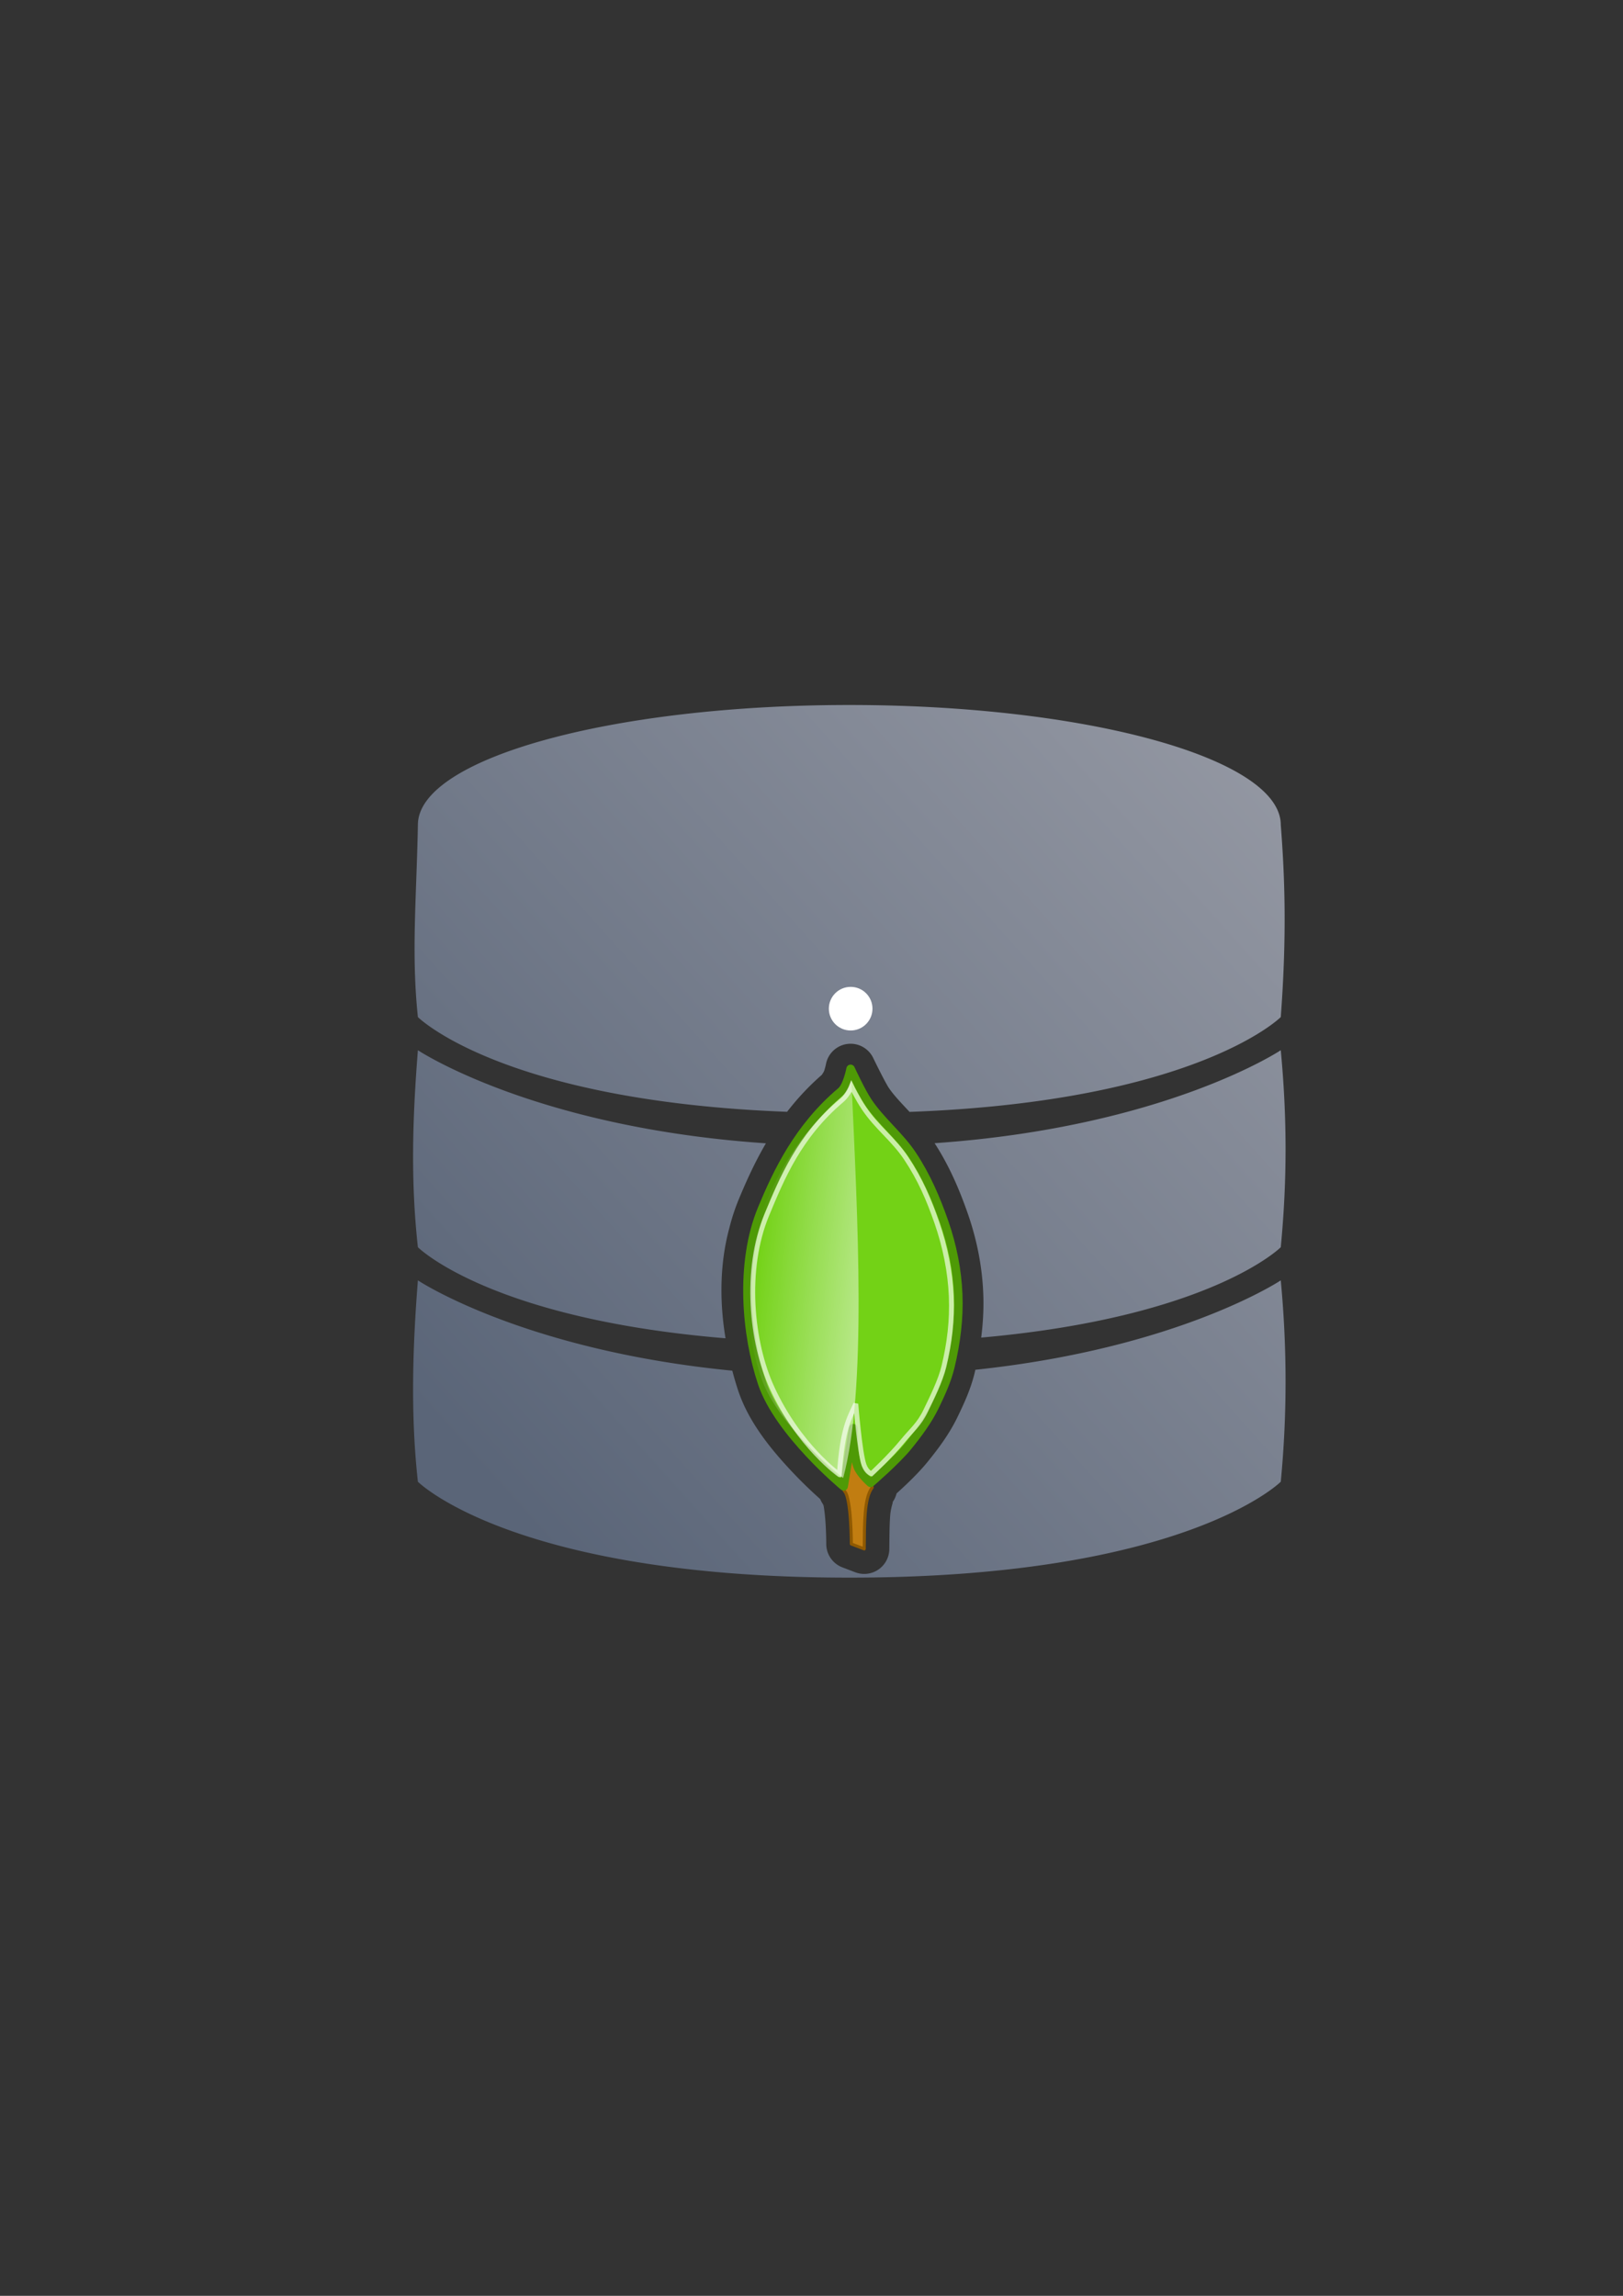 <?xml version="1.0" encoding="UTF-8" standalone="no"?>
<!-- Created with Inkscape (http://www.inkscape.org/) -->

<svg
   xmlns:dc="http://purl.org/dc/elements/1.1/"
   xmlns:cc="http://creativecommons.org/ns#"
   xmlns:rdf="http://www.w3.org/1999/02/22-rdf-syntax-ns#"
   xmlns:svg="http://www.w3.org/2000/svg"
   xmlns="http://www.w3.org/2000/svg"
   xmlns:xlink="http://www.w3.org/1999/xlink"
   xmlns:sodipodi="http://sodipodi.sourceforge.net/DTD/sodipodi-0.dtd"
   xmlns:inkscape="http://www.inkscape.org/namespaces/inkscape"
   width="210mm"
   height="297mm"
   viewBox="0 0 744.094 1052.362"
   id="svg2"
   version="1.1"
   inkscape:version="0.91 r13725"
   sodipodi:docname="database-mongo_db.svg"
   inkscape:export-filename="C:\Users\johannes\Documents\Arbeit\RRZE\bi-con\bi-con\scalable\documents\document.png"
   inkscape:export-xdpi="4"
   inkscape:export-ydpi="4">
  <rect x="0" y="0" width="744.094" height="1052.362" fill="#333333" stroke="none"/>
  <defs
     id="defs4">
    <linearGradient
       inkscape:collect="always"
       id="linearGradient4191">
      <stop
         style="stop-color:#9397a2;stop-opacity:1;"
         offset="0"
         id="stop4193" />
      <stop
         style="stop-color:#5a6578;stop-opacity:1"
         offset="1"
         id="stop4195" />
    </linearGradient>
    <inkscape:perspective
       sodipodi:type="inkscape:persp3d"
       inkscape:vp_x="0 : 526.1811 : 1"
       inkscape:vp_y="0 : 1000 : 0"
       inkscape:vp_z="744.09449 : 526.1811 : 1"
       inkscape:persp3d-origin="372.04724 : 350.7874 : 1"
       id="perspective4149" />
    <linearGradient
       id="linearGradient2224">
      <stop
         id="stop2226"
         offset="0"
         style="stop-color:#7c7c7c;stop-opacity:1;" />
      <stop
         id="stop2228"
         offset="1"
         style="stop-color:#b8b8b8;stop-opacity:1;" />
    </linearGradient>
    <linearGradient
       id="linearGradient15218">
      <stop
         id="stop15220"
         offset="0"
         style="stop-color:#eeeeef;stop-opacity:1;" />
      <stop
         id="stop2736"
         offset="0.599"
         style="stop-color:#d3d7cf;stop-opacity:1;" />
      <stop
         id="stop2738"
         offset="0.828"
         style="stop-color:#ffffff;stop-opacity:1;" />
      <stop
         id="stop15222"
         offset="1"
         style="stop-color:#d3d7cf;stop-opacity:1;" />
    </linearGradient>
    <pattern
       y="0"
       x="0"
       height="6"
       width="6"
       patternUnits="userSpaceOnUse"
       id="EMFhbasepattern" />
    <pattern
       y="0"
       x="0"
       height="6"
       width="6"
       patternUnits="userSpaceOnUse"
       id="EMFhbasepattern-5" />
    <linearGradient
       inkscape:collect="always"
       xlink:href="#linearGradient4191"
       id="linearGradient4197"
       x1="590"
       y1="362.226"
       x2="229.103"
       y2="686.081"
       gradientUnits="userSpaceOnUse" />
    <linearGradient
       inkscape:collect="always"
       xlink:href="#linearGradient3786"
       id="linearGradient38634"
       gradientUnits="userSpaceOnUse"
       gradientTransform="translate(-487.143,4.286)"
       x1="416.105"
       y1="341.94"
       x2="230.844"
       y2="320.512" />
    <linearGradient
       id="linearGradient3786"
       inkscape:collect="always">
      <stop
         id="stop3788"
         offset="0"
         style="stop-color:#ffffff;stop-opacity:1;" />
      <stop
         id="stop3790"
         offset="1"
         style="stop-color:#ffffff;stop-opacity:0;" />
    </linearGradient>
  </defs>
  <sodipodi:namedview
     id="base"
     pagecolor="#ffffff"
     bordercolor="#666666"
     borderopacity="1.0"
     inkscape:pageopacity="0.0"
     inkscape:pageshadow="2"
     inkscape:zoom="0.5"
     inkscape:cx="-5.7346922"
     inkscape:cy="606.30932"
     inkscape:document-units="px"
     inkscape:current-layer="layer1"
     showgrid="false"
     showguides="true"
     inkscape:guide-bbox="true"
     inkscape:window-width="1366"
     inkscape:window-height="721"
     inkscape:window-x="-4"
     inkscape:window-y="-4"
     inkscape:window-maximized="1">
    <sodipodi:guide
       position="560,730"
       orientation="0,1"
       id="guide3338" />
    <sodipodi:guide
       position="560,330"
       orientation="0,1"
       id="guide3340" />
    <sodipodi:guide
       position="190,475"
       orientation="1,0"
       id="guide3344" />
    <sodipodi:guide
       position="590,451"
       orientation="1,0"
       id="guide3346" />
    <inkscape:grid
       type="xygrid"
       id="grid3440" />
  </sodipodi:namedview>
  <g
     inkscape:label="Ebene 1"
     inkscape:groupmode="layer"
     id="layer1">
    <rect
       style="opacity:1;fill:none;fill-opacity:1;stroke:none;stroke-width:23;stroke-linecap:butt;stroke-linejoin:round;stroke-miterlimit:4;stroke-dasharray:none;stroke-opacity:1"
       id="rect4160"
       width="400"
       height="400"
       x="190"
       y="322.362" />
    <path
       style="color:#000000;clip-rule:nonzero;display:inline;overflow:visible;visibility:visible;opacity:1;isolation:auto;mix-blend-mode:normal;color-interpolation:sRGB;color-interpolation-filters:linearRGB;solid-color:#000000;solid-opacity:1;fill:url(#linearGradient4197);fill-opacity:1;fill-rule:nonzero;stroke:none;stroke-width:3.6;stroke-linecap:butt;stroke-linejoin:round;stroke-miterlimit:4;stroke-dasharray:none;stroke-dashoffset:0;stroke-opacity:1;color-rendering:auto;image-rendering:auto;shape-rendering:auto;text-rendering:auto;enable-background:accumulate"
       d="M 389.393 323.16 C 280.15 323.16 191.592 347.76 191.592 378.105 C 190.954 411.741 188.511 437.011 191.592 466.215 C 191.592 466.215 230.042 504.652 360.846 509.637 C 365.685 503.376 371.383 497.227 378.178 491.49 C 375.633 493.639 377.418 492.201 377.912 490.67 C 378.406 489.139 378.676 487.773 378.676 487.773 A 11.501 11.501 0 0 1 390.418 478.445 A 11.501 11.501 0 0 1 400.416 485.121 C 400.416 485.121 405.666 495.938 407.482 498.648 C 409.813 502.127 413.243 505.623 417.004 509.676 C 548.568 504.841 587.193 466.215 587.193 466.215 C 590.034 428.437 589.023 401.548 587.193 378.105 C 587.193 347.76 498.635 323.16 389.393 323.16 z M 191.592 481.402 C 189.123 512.48 188.229 541.36 191.592 571.709 C 191.592 571.709 224.433 604.532 332.635 613.449 C 329.976 597.549 329.807 579.768 334.367 562.947 C 335.51 558.401 336.962 553.92 338.777 549.562 C 341.962 541.916 345.855 533.118 351.148 524.076 C 244.785 516.851 191.592 481.402 191.592 481.402 z M 587.193 481.402 C 587.193 481.402 534.284 516.664 428.486 524.02 C 435.249 534.432 439.98 545.554 443.803 556.582 C 447.857 568.28 450.285 580.437 450.793 592.9 C 451.072 599.741 450.692 606.497 449.844 613.133 C 555.101 603.783 587.193 571.709 587.193 571.709 C 590.184 540.566 590.063 511.813 587.193 481.402 z M 380.145 527.105 C 371.835 538.039 367.014 549.625 362.197 561.189 C 355.729 576.719 355.657 597.983 359.268 615.066 C 366.424 615.356 373.847 615.549 381.57 615.625 C 382.263 588.396 381.373 557.228 380.145 527.105 z M 403.65 534.34 C 404.858 561.652 405.783 589.744 405.123 615.502 C 411.387 615.375 417.465 615.178 423.34 614.908 C 424.456 608.172 424.914 601.617 424.629 594.633 C 424.222 584.65 422.061 574.04 418.689 564.314 C 415.084 553.912 411.583 545.869 405.863 537.285 C 405.196 536.284 404.441 535.31 403.65 534.34 z M 191.592 586.896 C 189.123 617.974 188.229 648.856 191.592 679.205 C 191.592 679.205 235.547 723.16 389.393 723.16 C 543.238 723.16 587.193 679.205 587.193 679.205 C 590.184 648.062 590.063 617.307 587.193 586.896 C 587.193 586.896 540.517 618.008 447.174 627.881 C 447.082 628.278 446.999 628.679 446.904 629.074 C 445.016 636.931 441.839 643.644 438.914 649.693 C 435.123 657.536 429.876 664.451 425.139 670.258 C 420.896 675.458 415.031 680.984 411.039 684.562 A 11.501 11.501 0 0 1 408.949 688.904 C 409.981 687.58 408.51 690.213 408.148 694.436 C 407.787 698.658 407.785 704.306 407.719 710.098 A 11.501 11.501 0 0 1 392.127 720.713 L 386.219 718.463 A 11.501 11.501 0 0 1 378.812 707.717 C 378.812 707.717 378.807 702.816 378.453 697.674 C 378.276 695.103 377.997 692.481 377.688 690.758 C 377.597 690.251 377.394 689.84 377.205 689.525 C 377.481 689.876 377.957 690.44 378.74 691.295 C 377.375 689.806 376.561 688.428 376.045 687.164 C 372.901 684.366 368.018 679.851 362.537 673.979 C 353.612 664.416 343.333 652.052 338.49 637.602 C 337.503 634.655 336.583 631.539 335.744 628.299 C 239.649 618.923 191.592 586.896 191.592 586.896 z M 419.314 630.076 C 414.493 630.329 409.557 630.519 404.527 630.65 C 404.315 634.529 404.062 638.342 403.754 642.062 A 11.501 11.501 0 0 1 403.822 642.582 C 403.822 642.582 404.261 647.794 404.857 653.387 C 409.93 647.199 411.848 646.188 414.031 641.672 C 415.782 638.05 417.777 633.801 419.314 630.076 z M 363.959 630.289 C 364.11 630.636 364.259 630.986 364.414 631.322 C 368.317 639.796 372.778 646.553 376.947 651.879 C 378.034 647.945 379.174 644.988 380.211 642.551 C 380.521 638.769 380.777 634.833 380.99 630.785 C 375.18 630.702 369.502 630.535 363.959 630.289 z "
       id="path4165" />
    <circle
       style="color:#000000;clip-rule:nonzero;display:inline;overflow:visible;visibility:visible;opacity:1;isolation:auto;mix-blend-mode:normal;color-interpolation:sRGB;color-interpolation-filters:linearRGB;solid-color:#000000;solid-opacity:1;fill:#ffffff;fill-opacity:1;fill-rule:nonzero;stroke:none;stroke-width:3.6;stroke-linecap:butt;stroke-linejoin:round;stroke-miterlimit:4;stroke-dasharray:none;stroke-dashoffset:0;stroke-opacity:1;color-rendering:auto;image-rendering:auto;shape-rendering:auto;text-rendering:auto;enable-background:accumulate"
       id="path4199"
       cx="390"
       cy="462.362"
       r="10" />
    <g
       transform="matrix(0.557,0,0,0.557,328.144,373.365)"
       id="g3834">
      <path
         style="fill:#c17d11;stroke:#8f5902;stroke-width:2.5;stroke-linecap:butt;stroke-linejoin:round;stroke-miterlimit:4;stroke-dasharray:none;stroke-opacity:1"
         d="m 122.228,604.36 -10.607,-4.041 c 0,0 0,-37.376 -5.556,-43.437 -5.556,-6.061 8.586,-46.467 8.586,-46.467 l 14.142,43.437 c -6.737,8.648 -6.334,30.15 -6.566,50.508 z"
         id="path3836"
         inkscape:connector-curvature="0"
         sodipodi:nodetypes="ccsccc" />
      <g
         id="g3838"
         transform="translate(286.724,59.077)">
        <path
           sodipodi:nodetypes="cssscssssssscscc"
           inkscape:connector-curvature="0"
           id="path3840"
           d="m -181.429,493.791 c 0,0 -53.481,-44.236 -67.143,-85 -13.029,-38.875 -18.848,-98.321 0,-143.571 12.411,-29.797 29.697,-66.626 65,-96.429 5.136,-4.336 7.857,-18.571 7.857,-18.571 0,0 8.594,18.649 14.286,27.143 10.539,15.726 25.932,27.817 36.429,43.571 11.455,17.193 19.662,36.194 26.429,55.714 6.668,19.237 10.603,39.029 11.429,59.286 0.813,19.951 -1.763,39.871 -6.429,59.286 -2.762,11.494 -7.712,22.214 -12.857,32.857 -5.548,11.476 -14.085,22.98 -22.143,32.857 -9.898,12.133 -30.714,30 -30.714,30 0,0 -8.5,-7.42 -10.714,-13.571 -3.571,-9.92 -3.571,-31.429 -3.571,-31.429 z"
           style="fill:#73d216;stroke:#4e9a06;stroke-width:7;stroke-linecap:butt;stroke-linejoin:round;stroke-miterlimit:4;stroke-dasharray:none;stroke-opacity:1" />
        <path
           style="fill:url(#linearGradient38634);fill-opacity:1;stroke:none"
           d="m -181.844,486.94 c 0,0 -53.481,-42.442 -67.143,-81.554 -13.029,-37.299 -18.848,-94.335 0,-137.751 12.411,-28.589 29.697,-63.925 65,-92.519 5.136,-4.16 8.929,-15.319 8.929,-15.319 5.16,113.544 12.833,254.202 -6.786,327.143 z"
           id="path3842"
           inkscape:connector-curvature="0"
           sodipodi:nodetypes="cssscc" />
        <path
           style="opacity:0.629;fill:none;stroke:#ffffff;stroke-width:4;stroke-linecap:butt;stroke-linejoin:miter;stroke-miterlimit:4;stroke-dasharray:none;stroke-opacity:1"
           d="m -185,484.148 c 0,0 -33.124,-23.164 -55.357,-71.429 -17.154,-37.239 -23.133,-97.25 -4.286,-142.5 12.411,-29.797 26.483,-64.483 61.786,-94.286 5.136,-4.336 7.857,-11.429 7.857,-11.429 0,0 4.665,9.721 10.357,18.214 10.539,15.726 24.146,25.317 34.643,41.071 11.455,17.193 18.591,33.694 25.357,53.214 6.668,19.237 10.96,40.101 11.786,60.357 0.813,19.951 -1.406,38.443 -6.071,57.857 -2.762,11.494 -9.855,25.786 -15,36.429 -5.548,11.476 -11.228,15.48 -19.286,25.357 -9.898,12.133 -25.357,26.429 -25.357,26.429 0,0 -3.857,-0.991 -6.071,-7.143 -3.571,-9.92 -6.786,-50.357 -6.786,-50.357 -5.312,11.788 -11.006,19.878 -13.571,58.214 z"
           id="path3844"
           inkscape:connector-curvature="0"
           sodipodi:nodetypes="cssscssssssscscc" />
      </g>
    </g>
  </g>
</svg>
